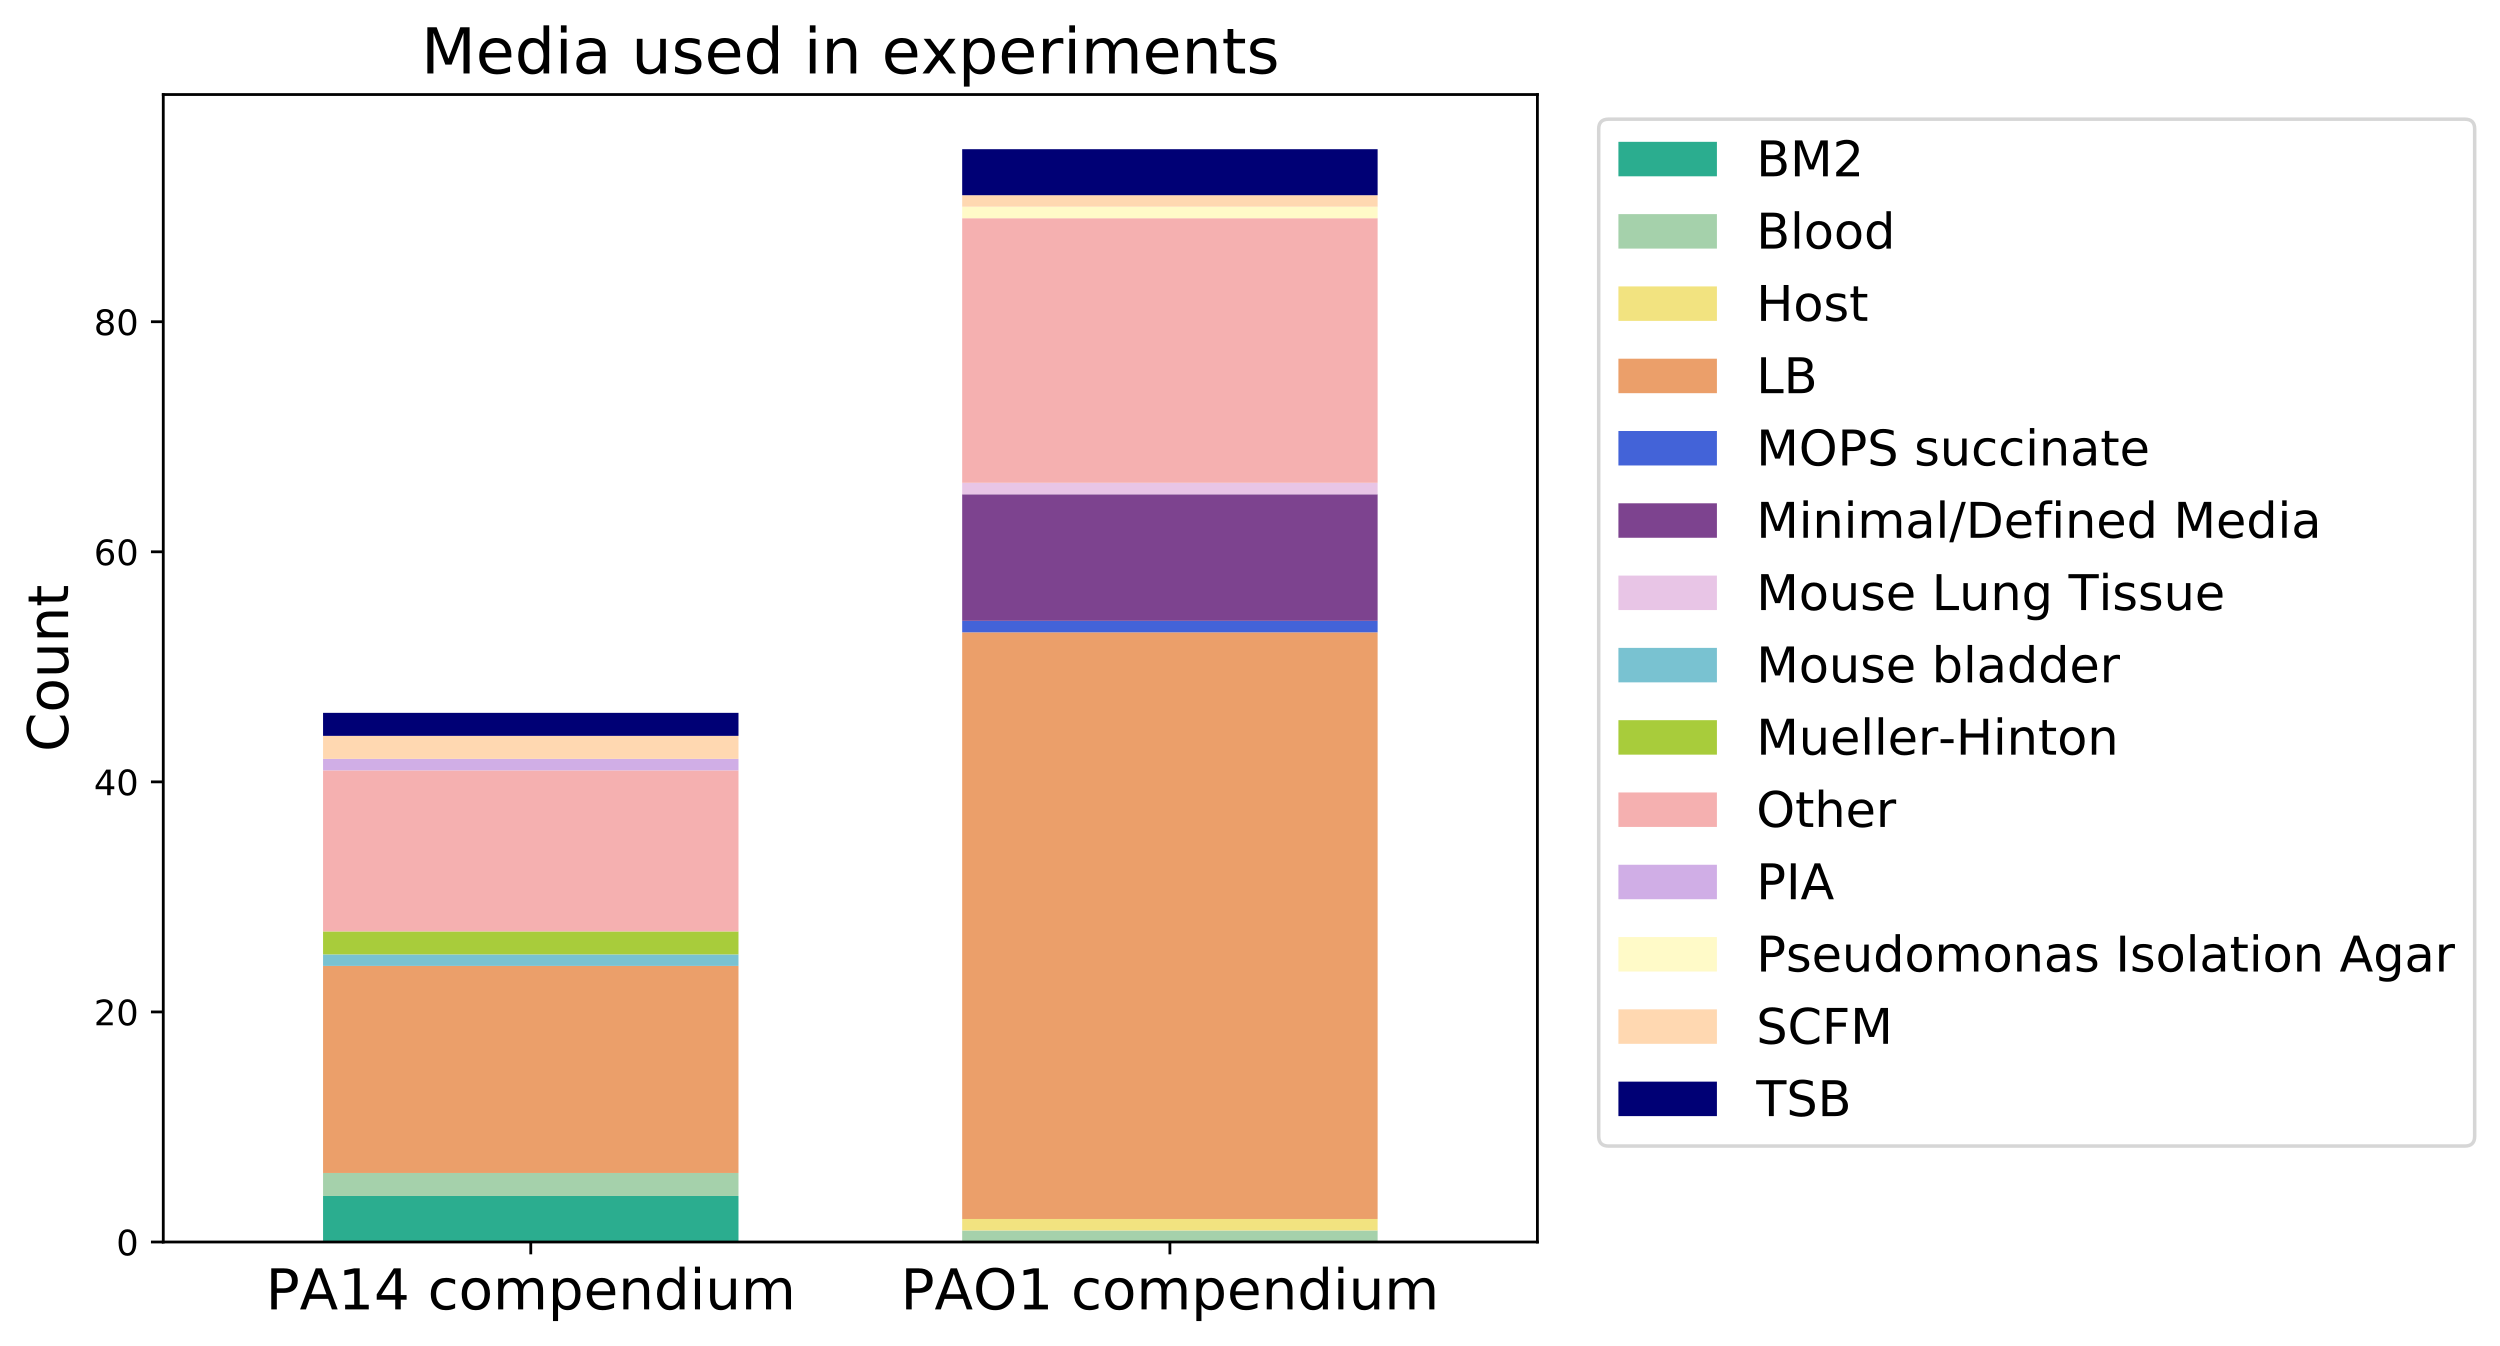 <?xml version="1.0" encoding="utf-8" standalone="no"?>
<!DOCTYPE svg PUBLIC "-//W3C//DTD SVG 1.1//EN"
  "http://www.w3.org/Graphics/SVG/1.1/DTD/svg11.dtd">
<!-- Created with matplotlib (https://matplotlib.org/) -->
<svg height="382.722pt" version="1.1" viewBox="0 0 710.63 382.722" width="710.63pt" xmlns="http://www.w3.org/2000/svg" xmlns:xlink="http://www.w3.org/1999/xlink">
 <defs>
  <style type="text/css">
*{stroke-linecap:butt;stroke-linejoin:round;}
  </style>
 </defs>
 <g id="figure_1">
  <g id="patch_1">
   <path d="M 0 382.722
L 710.63 382.722
L 710.63 0
L 0 0
z
" style="fill:#ffffff;"/>
  </g>
  <g id="axes_1">
   <g id="patch_2">
    <path d="M 46.41 353.037
L 437.01 353.037
L 437.01 26.877
L 46.41 26.877
z
" style="fill:#ffffff;"/>
   </g>
   <g id="patch_3">
    <path clip-path="url(#pa8f146e093)" d="M 91.829 353.037
L 209.917 353.037
L 209.917 339.958
L 91.829 339.958
z
" style="fill:#2bad8f;"/>
   </g>
   <g id="patch_4">
    <path clip-path="url(#pa8f146e093)" d="M 273.503 353.037
L 391.591 353.037
L 391.591 353.037
L 273.503 353.037
z
" style="fill:#2bad8f;"/>
   </g>
   <g id="patch_5">
    <path clip-path="url(#pa8f146e093)" d="M 91.829 339.958
L 209.917 339.958
L 209.917 333.419
L 91.829 333.419
z
" style="fill:#a5d1ab;"/>
   </g>
   <g id="patch_6">
    <path clip-path="url(#pa8f146e093)" d="M 273.503 353.037
L 391.591 353.037
L 391.591 349.767
L 273.503 349.767
z
" style="fill:#a5d1ab;"/>
   </g>
   <g id="patch_7">
    <path clip-path="url(#pa8f146e093)" d="M 91.829 353.037
L 209.917 353.037
L 209.917 353.037
L 91.829 353.037
z
" style="fill:#f2e380;"/>
   </g>
   <g id="patch_8">
    <path clip-path="url(#pa8f146e093)" d="M 273.503 349.767
L 391.591 349.767
L 391.591 346.498
L 273.503 346.498
z
" style="fill:#f2e380;"/>
   </g>
   <g id="patch_9">
    <path clip-path="url(#pa8f146e093)" d="M 91.829 333.419
L 209.917 333.419
L 209.917 274.563
L 91.829 274.563
z
" style="fill:#eb9f6a;"/>
   </g>
   <g id="patch_10">
    <path clip-path="url(#pa8f146e093)" d="M 273.503 346.498
L 391.591 346.498
L 391.591 179.739
L 273.503 179.739
z
" style="fill:#eb9f6a;"/>
   </g>
   <g id="patch_11">
    <path clip-path="url(#pa8f146e093)" d="M 91.829 353.037
L 209.917 353.037
L 209.917 353.037
L 91.829 353.037
z
" style="fill:#4363d8;"/>
   </g>
   <g id="patch_12">
    <path clip-path="url(#pa8f146e093)" d="M 273.503 179.739
L 391.591 179.739
L 391.591 176.469
L 273.503 176.469
z
" style="fill:#4363d8;"/>
   </g>
   <g id="patch_13">
    <path clip-path="url(#pa8f146e093)" d="M 91.829 353.037
L 209.917 353.037
L 209.917 353.037
L 91.829 353.037
z
" style="fill:#7d438f;"/>
   </g>
   <g id="patch_14">
    <path clip-path="url(#pa8f146e093)" d="M 273.503 176.469
L 391.591 176.469
L 391.591 140.502
L 273.503 140.502
z
" style="fill:#7d438f;"/>
   </g>
   <g id="patch_15">
    <path clip-path="url(#pa8f146e093)" d="M 91.829 353.037
L 209.917 353.037
L 209.917 353.037
L 91.829 353.037
z
" style="fill:#e8c5e6;"/>
   </g>
   <g id="patch_16">
    <path clip-path="url(#pa8f146e093)" d="M 273.503 140.502
L 391.591 140.502
L 391.591 137.232
L 273.503 137.232
z
" style="fill:#e8c5e6;"/>
   </g>
   <g id="patch_17">
    <path clip-path="url(#pa8f146e093)" d="M 91.829 274.563
L 209.917 274.563
L 209.917 271.293
L 91.829 271.293
z
" style="fill:#79c2d1;"/>
   </g>
   <g id="patch_18">
    <path clip-path="url(#pa8f146e093)" d="M 273.503 353.037
L 391.591 353.037
L 391.591 353.037
L 273.503 353.037
z
" style="fill:#79c2d1;"/>
   </g>
   <g id="patch_19">
    <path clip-path="url(#pa8f146e093)" d="M 91.829 271.293
L 209.917 271.293
L 209.917 264.753
L 91.829 264.753
z
" style="fill:#a8cc3b;"/>
   </g>
   <g id="patch_20">
    <path clip-path="url(#pa8f146e093)" d="M 273.503 353.037
L 391.591 353.037
L 391.591 353.037
L 273.503 353.037
z
" style="fill:#a8cc3b;"/>
   </g>
   <g id="patch_21">
    <path clip-path="url(#pa8f146e093)" d="M 91.829 264.753
L 209.917 264.753
L 209.917 218.976
L 91.829 218.976
z
" style="fill:#f5b0b0;"/>
   </g>
   <g id="patch_22">
    <path clip-path="url(#pa8f146e093)" d="M 273.503 137.232
L 391.591 137.232
L 391.591 62.027
L 273.503 62.027
z
" style="fill:#f5b0b0;"/>
   </g>
   <g id="patch_23">
    <path clip-path="url(#pa8f146e093)" d="M 91.829 218.976
L 209.917 218.976
L 209.917 215.707
L 91.829 215.707
z
" style="fill:#d0aee6;"/>
   </g>
   <g id="patch_24">
    <path clip-path="url(#pa8f146e093)" d="M 273.503 353.037
L 391.591 353.037
L 391.591 353.037
L 273.503 353.037
z
" style="fill:#d0aee6;"/>
   </g>
   <g id="patch_25">
    <path clip-path="url(#pa8f146e093)" d="M 91.829 353.037
L 209.917 353.037
L 209.917 353.037
L 91.829 353.037
z
" style="fill:#fffac8;"/>
   </g>
   <g id="patch_26">
    <path clip-path="url(#pa8f146e093)" d="M 273.503 62.027
L 391.591 62.027
L 391.591 58.757
L 273.503 58.757
z
" style="fill:#fffac8;"/>
   </g>
   <g id="patch_27">
    <path clip-path="url(#pa8f146e093)" d="M 91.829 215.707
L 209.917 215.707
L 209.917 209.167
L 91.829 209.167
z
" style="fill:#ffd8b1;"/>
   </g>
   <g id="patch_28">
    <path clip-path="url(#pa8f146e093)" d="M 273.503 58.757
L 391.591 58.757
L 391.591 55.488
L 273.503 55.488
z
" style="fill:#ffd8b1;"/>
   </g>
   <g id="patch_29">
    <path clip-path="url(#pa8f146e093)" d="M 91.829 209.167
L 209.917 209.167
L 209.917 202.628
L 91.829 202.628
z
" style="fill:#000075;"/>
   </g>
   <g id="patch_30">
    <path clip-path="url(#pa8f146e093)" d="M 273.503 55.488
L 391.591 55.488
L 391.591 42.409
L 273.503 42.409
z
" style="fill:#000075;"/>
   </g>
   <g id="matplotlib.axis_1">
    <g id="xtick_1">
     <g id="line2d_1">
      <defs>
       <path d="M 0 0
L 0 3.5
" id="m08ac11235a" style="stroke:#000000;stroke-width:0.8;"/>
      </defs>
      <g>
       <use style="stroke:#000000;stroke-width:0.8;" x="150.873" xlink:href="#m08ac11235a" y="353.037"/>
      </g>
     </g>
     <g id="text_1">
      <!-- PA14 compendium -->
      <defs>
       <path d="M 19.672 64.797
L 19.672 37.406
L 32.078 37.406
Q 38.969 37.406 42.719 40.969
Q 46.484 44.531 46.484 51.125
Q 46.484 57.672 42.719 61.234
Q 38.969 64.797 32.078 64.797
z
M 9.812 72.906
L 32.078 72.906
Q 44.344 72.906 50.609 67.359
Q 56.891 61.812 56.891 51.125
Q 56.891 40.328 50.609 34.812
Q 44.344 29.297 32.078 29.297
L 19.672 29.297
L 19.672 0
L 9.812 0
z
" id="DejaVuSans-80"/>
       <path d="M 34.188 63.188
L 20.797 26.906
L 47.609 26.906
z
M 28.609 72.906
L 39.797 72.906
L 67.578 0
L 57.328 0
L 50.688 18.703
L 17.828 18.703
L 11.188 0
L 0.781 0
z
" id="DejaVuSans-65"/>
       <path d="M 12.406 8.297
L 28.516 8.297
L 28.516 63.922
L 10.984 60.406
L 10.984 69.391
L 28.422 72.906
L 38.281 72.906
L 38.281 8.297
L 54.391 8.297
L 54.391 0
L 12.406 0
z
" id="DejaVuSans-49"/>
       <path d="M 37.797 64.312
L 12.891 25.391
L 37.797 25.391
z
M 35.203 72.906
L 47.609 72.906
L 47.609 25.391
L 58.016 25.391
L 58.016 17.188
L 47.609 17.188
L 47.609 0
L 37.797 0
L 37.797 17.188
L 4.891 17.188
L 4.891 26.703
z
" id="DejaVuSans-52"/>
       <path id="DejaVuSans-32"/>
       <path d="M 48.781 52.594
L 48.781 44.188
Q 44.969 46.297 41.141 47.344
Q 37.312 48.391 33.406 48.391
Q 24.656 48.391 19.812 42.844
Q 14.984 37.312 14.984 27.297
Q 14.984 17.281 19.812 11.734
Q 24.656 6.203 33.406 6.203
Q 37.312 6.203 41.141 7.25
Q 44.969 8.297 48.781 10.406
L 48.781 2.094
Q 45.016 0.344 40.984 -0.531
Q 36.969 -1.422 32.422 -1.422
Q 20.062 -1.422 12.781 6.344
Q 5.516 14.109 5.516 27.297
Q 5.516 40.672 12.859 48.328
Q 20.219 56 33.016 56
Q 37.156 56 41.109 55.141
Q 45.062 54.297 48.781 52.594
z
" id="DejaVuSans-99"/>
       <path d="M 30.609 48.391
Q 23.391 48.391 19.188 42.75
Q 14.984 37.109 14.984 27.297
Q 14.984 17.484 19.156 11.844
Q 23.344 6.203 30.609 6.203
Q 37.797 6.203 41.984 11.859
Q 46.188 17.531 46.188 27.297
Q 46.188 37.016 41.984 42.703
Q 37.797 48.391 30.609 48.391
z
M 30.609 56
Q 42.328 56 49.016 48.375
Q 55.719 40.766 55.719 27.297
Q 55.719 13.875 49.016 6.219
Q 42.328 -1.422 30.609 -1.422
Q 18.844 -1.422 12.172 6.219
Q 5.516 13.875 5.516 27.297
Q 5.516 40.766 12.172 48.375
Q 18.844 56 30.609 56
z
" id="DejaVuSans-111"/>
       <path d="M 52 44.188
Q 55.375 50.25 60.062 53.125
Q 64.75 56 71.094 56
Q 79.641 56 84.281 50.016
Q 88.922 44.047 88.922 33.016
L 88.922 0
L 79.891 0
L 79.891 32.719
Q 79.891 40.578 77.094 44.375
Q 74.312 48.188 68.609 48.188
Q 61.625 48.188 57.562 43.547
Q 53.516 38.922 53.516 30.906
L 53.516 0
L 44.484 0
L 44.484 32.719
Q 44.484 40.625 41.703 44.406
Q 38.922 48.188 33.109 48.188
Q 26.219 48.188 22.156 43.531
Q 18.109 38.875 18.109 30.906
L 18.109 0
L 9.078 0
L 9.078 54.688
L 18.109 54.688
L 18.109 46.188
Q 21.188 51.219 25.484 53.609
Q 29.781 56 35.688 56
Q 41.656 56 45.828 52.969
Q 50 49.953 52 44.188
z
" id="DejaVuSans-109"/>
       <path d="M 18.109 8.203
L 18.109 -20.797
L 9.078 -20.797
L 9.078 54.688
L 18.109 54.688
L 18.109 46.391
Q 20.953 51.266 25.266 53.625
Q 29.594 56 35.594 56
Q 45.562 56 51.781 48.094
Q 58.016 40.188 58.016 27.297
Q 58.016 14.406 51.781 6.484
Q 45.562 -1.422 35.594 -1.422
Q 29.594 -1.422 25.266 0.953
Q 20.953 3.328 18.109 8.203
z
M 48.688 27.297
Q 48.688 37.203 44.609 42.844
Q 40.531 48.484 33.406 48.484
Q 26.266 48.484 22.188 42.844
Q 18.109 37.203 18.109 27.297
Q 18.109 17.391 22.188 11.75
Q 26.266 6.109 33.406 6.109
Q 40.531 6.109 44.609 11.75
Q 48.688 17.391 48.688 27.297
z
" id="DejaVuSans-112"/>
       <path d="M 56.203 29.594
L 56.203 25.203
L 14.891 25.203
Q 15.484 15.922 20.484 11.062
Q 25.484 6.203 34.422 6.203
Q 39.594 6.203 44.453 7.469
Q 49.312 8.734 54.109 11.281
L 54.109 2.781
Q 49.266 0.734 44.188 -0.344
Q 39.109 -1.422 33.891 -1.422
Q 20.797 -1.422 13.156 6.188
Q 5.516 13.812 5.516 26.812
Q 5.516 40.234 12.766 48.109
Q 20.016 56 32.328 56
Q 43.359 56 49.781 48.891
Q 56.203 41.797 56.203 29.594
z
M 47.219 32.234
Q 47.125 39.594 43.094 43.984
Q 39.062 48.391 32.422 48.391
Q 24.906 48.391 20.391 44.141
Q 15.875 39.891 15.188 32.172
z
" id="DejaVuSans-101"/>
       <path d="M 54.891 33.016
L 54.891 0
L 45.906 0
L 45.906 32.719
Q 45.906 40.484 42.875 44.328
Q 39.844 48.188 33.797 48.188
Q 26.516 48.188 22.312 43.547
Q 18.109 38.922 18.109 30.906
L 18.109 0
L 9.078 0
L 9.078 54.688
L 18.109 54.688
L 18.109 46.188
Q 21.344 51.125 25.703 53.562
Q 30.078 56 35.797 56
Q 45.219 56 50.047 50.172
Q 54.891 44.344 54.891 33.016
z
" id="DejaVuSans-110"/>
       <path d="M 45.406 46.391
L 45.406 75.984
L 54.391 75.984
L 54.391 0
L 45.406 0
L 45.406 8.203
Q 42.578 3.328 38.25 0.953
Q 33.938 -1.422 27.875 -1.422
Q 17.969 -1.422 11.734 6.484
Q 5.516 14.406 5.516 27.297
Q 5.516 40.188 11.734 48.094
Q 17.969 56 27.875 56
Q 33.938 56 38.25 53.625
Q 42.578 51.266 45.406 46.391
z
M 14.797 27.297
Q 14.797 17.391 18.875 11.75
Q 22.953 6.109 30.078 6.109
Q 37.203 6.109 41.297 11.75
Q 45.406 17.391 45.406 27.297
Q 45.406 37.203 41.297 42.844
Q 37.203 48.484 30.078 48.484
Q 22.953 48.484 18.875 42.844
Q 14.797 37.203 14.797 27.297
z
" id="DejaVuSans-100"/>
       <path d="M 9.422 54.688
L 18.406 54.688
L 18.406 0
L 9.422 0
z
M 9.422 75.984
L 18.406 75.984
L 18.406 64.594
L 9.422 64.594
z
" id="DejaVuSans-105"/>
       <path d="M 8.5 21.578
L 8.5 54.688
L 17.484 54.688
L 17.484 21.922
Q 17.484 14.156 20.5 10.266
Q 23.531 6.391 29.594 6.391
Q 36.859 6.391 41.078 11.031
Q 45.312 15.672 45.312 23.688
L 45.312 54.688
L 54.297 54.688
L 54.297 0
L 45.312 0
L 45.312 8.406
Q 42.047 3.422 37.719 1
Q 33.406 -1.422 27.688 -1.422
Q 18.266 -1.422 13.375 4.438
Q 8.5 10.297 8.5 21.578
z
M 31.109 56
z
" id="DejaVuSans-117"/>
      </defs>
      <g transform="translate(75.54 372.195)scale(0.16 -0.16)">
       <use xlink:href="#DejaVuSans-80"/>
       <use x="60.209" xlink:href="#DejaVuSans-65"/>
       <use x="128.617" xlink:href="#DejaVuSans-49"/>
       <use x="192.24" xlink:href="#DejaVuSans-52"/>
       <use x="255.863" xlink:href="#DejaVuSans-32"/>
       <use x="287.65" xlink:href="#DejaVuSans-99"/>
       <use x="342.631" xlink:href="#DejaVuSans-111"/>
       <use x="403.812" xlink:href="#DejaVuSans-109"/>
       <use x="501.225" xlink:href="#DejaVuSans-112"/>
       <use x="564.701" xlink:href="#DejaVuSans-101"/>
       <use x="626.225" xlink:href="#DejaVuSans-110"/>
       <use x="689.604" xlink:href="#DejaVuSans-100"/>
       <use x="753.08" xlink:href="#DejaVuSans-105"/>
       <use x="780.863" xlink:href="#DejaVuSans-117"/>
       <use x="844.242" xlink:href="#DejaVuSans-109"/>
      </g>
     </g>
    </g>
    <g id="xtick_2">
     <g id="line2d_2">
      <g>
       <use style="stroke:#000000;stroke-width:0.8;" x="332.547" xlink:href="#m08ac11235a" y="353.037"/>
      </g>
     </g>
     <g id="text_2">
      <!-- PAO1 compendium -->
      <defs>
       <path d="M 39.406 66.219
Q 28.656 66.219 22.328 58.203
Q 16.016 50.203 16.016 36.375
Q 16.016 22.609 22.328 14.594
Q 28.656 6.594 39.406 6.594
Q 50.141 6.594 56.422 14.594
Q 62.703 22.609 62.703 36.375
Q 62.703 50.203 56.422 58.203
Q 50.141 66.219 39.406 66.219
z
M 39.406 74.219
Q 54.734 74.219 63.906 63.938
Q 73.094 53.656 73.094 36.375
Q 73.094 19.141 63.906 8.859
Q 54.734 -1.422 39.406 -1.422
Q 24.031 -1.422 14.812 8.828
Q 5.609 19.094 5.609 36.375
Q 5.609 53.656 14.812 63.938
Q 24.031 74.219 39.406 74.219
z
" id="DejaVuSans-79"/>
      </defs>
      <g transform="translate(256.008 372.195)scale(0.16 -0.16)">
       <use xlink:href="#DejaVuSans-80"/>
       <use x="60.209" xlink:href="#DejaVuSans-65"/>
       <use x="128.602" xlink:href="#DejaVuSans-79"/>
       <use x="207.312" xlink:href="#DejaVuSans-49"/>
       <use x="270.936" xlink:href="#DejaVuSans-32"/>
       <use x="302.723" xlink:href="#DejaVuSans-99"/>
       <use x="357.703" xlink:href="#DejaVuSans-111"/>
       <use x="418.885" xlink:href="#DejaVuSans-109"/>
       <use x="516.297" xlink:href="#DejaVuSans-112"/>
       <use x="579.773" xlink:href="#DejaVuSans-101"/>
       <use x="641.297" xlink:href="#DejaVuSans-110"/>
       <use x="704.676" xlink:href="#DejaVuSans-100"/>
       <use x="768.152" xlink:href="#DejaVuSans-105"/>
       <use x="795.936" xlink:href="#DejaVuSans-117"/>
       <use x="859.314" xlink:href="#DejaVuSans-109"/>
      </g>
     </g>
    </g>
   </g>
   <g id="matplotlib.axis_2">
    <g id="ytick_1">
     <g id="line2d_3">
      <defs>
       <path d="M 0 0
L -3.5 0
" id="m6896eecb80" style="stroke:#000000;stroke-width:0.8;"/>
      </defs>
      <g>
       <use style="stroke:#000000;stroke-width:0.8;" x="46.41" xlink:href="#m6896eecb80" y="353.037"/>
      </g>
     </g>
     <g id="text_3">
      <!-- 0 -->
      <defs>
       <path d="M 31.781 66.406
Q 24.172 66.406 20.328 58.906
Q 16.5 51.422 16.5 36.375
Q 16.5 21.391 20.328 13.891
Q 24.172 6.391 31.781 6.391
Q 39.453 6.391 43.281 13.891
Q 47.125 21.391 47.125 36.375
Q 47.125 51.422 43.281 58.906
Q 39.453 66.406 31.781 66.406
z
M 31.781 74.219
Q 44.047 74.219 50.516 64.516
Q 56.984 54.828 56.984 36.375
Q 56.984 17.969 50.516 8.266
Q 44.047 -1.422 31.781 -1.422
Q 19.531 -1.422 13.062 8.266
Q 6.594 17.969 6.594 36.375
Q 6.594 54.828 13.062 64.516
Q 19.531 74.219 31.781 74.219
z
" id="DejaVuSans-48"/>
      </defs>
      <g transform="translate(33.047 356.836)scale(0.1 -0.1)">
       <use xlink:href="#DejaVuSans-48"/>
      </g>
     </g>
    </g>
    <g id="ytick_2">
     <g id="line2d_4">
      <g>
       <use style="stroke:#000000;stroke-width:0.8;" x="46.41" xlink:href="#m6896eecb80" y="287.642"/>
      </g>
     </g>
     <g id="text_4">
      <!-- 20 -->
      <defs>
       <path d="M 19.188 8.297
L 53.609 8.297
L 53.609 0
L 7.328 0
L 7.328 8.297
Q 12.938 14.109 22.625 23.891
Q 32.328 33.688 34.812 36.531
Q 39.547 41.844 41.422 45.531
Q 43.312 49.219 43.312 52.781
Q 43.312 58.594 39.234 62.25
Q 35.156 65.922 28.609 65.922
Q 23.969 65.922 18.812 64.312
Q 13.672 62.703 7.812 59.422
L 7.812 69.391
Q 13.766 71.781 18.938 73
Q 24.125 74.219 28.422 74.219
Q 39.75 74.219 46.484 68.547
Q 53.219 62.891 53.219 53.422
Q 53.219 48.922 51.531 44.891
Q 49.859 40.875 45.406 35.406
Q 44.188 33.984 37.641 27.219
Q 31.109 20.453 19.188 8.297
z
" id="DejaVuSans-50"/>
      </defs>
      <g transform="translate(26.685 291.441)scale(0.1 -0.1)">
       <use xlink:href="#DejaVuSans-50"/>
       <use x="63.623" xlink:href="#DejaVuSans-48"/>
      </g>
     </g>
    </g>
    <g id="ytick_3">
     <g id="line2d_5">
      <g>
       <use style="stroke:#000000;stroke-width:0.8;" x="46.41" xlink:href="#m6896eecb80" y="222.246"/>
      </g>
     </g>
     <g id="text_5">
      <!-- 40 -->
      <g transform="translate(26.685 226.045)scale(0.1 -0.1)">
       <use xlink:href="#DejaVuSans-52"/>
       <use x="63.623" xlink:href="#DejaVuSans-48"/>
      </g>
     </g>
    </g>
    <g id="ytick_4">
     <g id="line2d_6">
      <g>
       <use style="stroke:#000000;stroke-width:0.8;" x="46.41" xlink:href="#m6896eecb80" y="156.851"/>
      </g>
     </g>
     <g id="text_6">
      <!-- 60 -->
      <defs>
       <path d="M 33.016 40.375
Q 26.375 40.375 22.484 35.828
Q 18.609 31.297 18.609 23.391
Q 18.609 15.531 22.484 10.953
Q 26.375 6.391 33.016 6.391
Q 39.656 6.391 43.531 10.953
Q 47.406 15.531 47.406 23.391
Q 47.406 31.297 43.531 35.828
Q 39.656 40.375 33.016 40.375
z
M 52.594 71.297
L 52.594 62.312
Q 48.875 64.062 45.094 64.984
Q 41.312 65.922 37.594 65.922
Q 27.828 65.922 22.672 59.328
Q 17.531 52.734 16.797 39.406
Q 19.672 43.656 24.016 45.922
Q 28.375 48.188 33.594 48.188
Q 44.578 48.188 50.953 41.516
Q 57.328 34.859 57.328 23.391
Q 57.328 12.156 50.688 5.359
Q 44.047 -1.422 33.016 -1.422
Q 20.359 -1.422 13.672 8.266
Q 6.984 17.969 6.984 36.375
Q 6.984 53.656 15.188 63.938
Q 23.391 74.219 37.203 74.219
Q 40.922 74.219 44.703 73.484
Q 48.484 72.75 52.594 71.297
z
" id="DejaVuSans-54"/>
      </defs>
      <g transform="translate(26.685 160.65)scale(0.1 -0.1)">
       <use xlink:href="#DejaVuSans-54"/>
       <use x="63.623" xlink:href="#DejaVuSans-48"/>
      </g>
     </g>
    </g>
    <g id="ytick_5">
     <g id="line2d_7">
      <g>
       <use style="stroke:#000000;stroke-width:0.8;" x="46.41" xlink:href="#m6896eecb80" y="91.455"/>
      </g>
     </g>
     <g id="text_7">
      <!-- 80 -->
      <defs>
       <path d="M 31.781 34.625
Q 24.75 34.625 20.719 30.859
Q 16.703 27.094 16.703 20.516
Q 16.703 13.922 20.719 10.156
Q 24.75 6.391 31.781 6.391
Q 38.812 6.391 42.859 10.172
Q 46.922 13.969 46.922 20.516
Q 46.922 27.094 42.891 30.859
Q 38.875 34.625 31.781 34.625
z
M 21.922 38.812
Q 15.578 40.375 12.031 44.719
Q 8.5 49.078 8.5 55.328
Q 8.5 64.062 14.719 69.141
Q 20.953 74.219 31.781 74.219
Q 42.672 74.219 48.875 69.141
Q 55.078 64.062 55.078 55.328
Q 55.078 49.078 51.531 44.719
Q 48 40.375 41.703 38.812
Q 48.828 37.156 52.797 32.312
Q 56.781 27.484 56.781 20.516
Q 56.781 9.906 50.312 4.234
Q 43.844 -1.422 31.781 -1.422
Q 19.734 -1.422 13.25 4.234
Q 6.781 9.906 6.781 20.516
Q 6.781 27.484 10.781 32.312
Q 14.797 37.156 21.922 38.812
z
M 18.312 54.391
Q 18.312 48.734 21.844 45.562
Q 25.391 42.391 31.781 42.391
Q 38.141 42.391 41.719 45.562
Q 45.312 48.734 45.312 54.391
Q 45.312 60.062 41.719 63.234
Q 38.141 66.406 31.781 66.406
Q 25.391 66.406 21.844 63.234
Q 18.312 60.062 18.312 54.391
z
" id="DejaVuSans-56"/>
      </defs>
      <g transform="translate(26.685 95.254)scale(0.1 -0.1)">
       <use xlink:href="#DejaVuSans-56"/>
       <use x="63.623" xlink:href="#DejaVuSans-48"/>
      </g>
     </g>
    </g>
    <g id="text_8">
     <!-- Count -->
     <defs>
      <path d="M 64.406 67.281
L 64.406 56.891
Q 59.422 61.531 53.781 63.812
Q 48.141 66.109 41.797 66.109
Q 29.297 66.109 22.656 58.469
Q 16.016 50.828 16.016 36.375
Q 16.016 21.969 22.656 14.328
Q 29.297 6.688 41.797 6.688
Q 48.141 6.688 53.781 8.984
Q 59.422 11.281 64.406 15.922
L 64.406 5.609
Q 59.234 2.094 53.438 0.328
Q 47.656 -1.422 41.219 -1.422
Q 24.656 -1.422 15.125 8.703
Q 5.609 18.844 5.609 36.375
Q 5.609 53.953 15.125 64.078
Q 24.656 74.219 41.219 74.219
Q 47.75 74.219 53.531 72.484
Q 59.328 70.75 64.406 67.281
z
" id="DejaVuSans-67"/>
      <path d="M 18.312 70.219
L 18.312 54.688
L 36.812 54.688
L 36.812 47.703
L 18.312 47.703
L 18.312 18.016
Q 18.312 11.328 20.141 9.422
Q 21.969 7.516 27.594 7.516
L 36.812 7.516
L 36.812 0
L 27.594 0
Q 17.188 0 13.234 3.875
Q 9.281 7.766 9.281 18.016
L 9.281 47.703
L 2.688 47.703
L 2.688 54.688
L 9.281 54.688
L 9.281 70.219
z
" id="DejaVuSans-116"/>
     </defs>
     <g transform="translate(19.358 213.715)rotate(-90)scale(0.16 -0.16)">
      <use xlink:href="#DejaVuSans-67"/>
      <use x="69.824" xlink:href="#DejaVuSans-111"/>
      <use x="131.006" xlink:href="#DejaVuSans-117"/>
      <use x="194.385" xlink:href="#DejaVuSans-110"/>
      <use x="257.764" xlink:href="#DejaVuSans-116"/>
     </g>
    </g>
   </g>
   <g id="patch_31">
    <path d="M 46.41 353.037
L 46.41 26.877
" style="fill:none;stroke:#000000;stroke-linecap:square;stroke-linejoin:miter;stroke-width:0.8;"/>
   </g>
   <g id="patch_32">
    <path d="M 437.01 353.037
L 437.01 26.877
" style="fill:none;stroke:#000000;stroke-linecap:square;stroke-linejoin:miter;stroke-width:0.8;"/>
   </g>
   <g id="patch_33">
    <path d="M 46.41 353.037
L 437.01 353.037
" style="fill:none;stroke:#000000;stroke-linecap:square;stroke-linejoin:miter;stroke-width:0.8;"/>
   </g>
   <g id="patch_34">
    <path d="M 46.41 26.877
L 437.01 26.877
" style="fill:none;stroke:#000000;stroke-linecap:square;stroke-linejoin:miter;stroke-width:0.8;"/>
   </g>
   <g id="text_9">
    <!-- Media used in experiments -->
    <defs>
     <path d="M 9.812 72.906
L 24.516 72.906
L 43.109 23.297
L 61.812 72.906
L 76.516 72.906
L 76.516 0
L 66.891 0
L 66.891 64.016
L 48.094 14.016
L 38.188 14.016
L 19.391 64.016
L 19.391 0
L 9.812 0
z
" id="DejaVuSans-77"/>
     <path d="M 34.281 27.484
Q 23.391 27.484 19.188 25
Q 14.984 22.516 14.984 16.5
Q 14.984 11.719 18.141 8.906
Q 21.297 6.109 26.703 6.109
Q 34.188 6.109 38.703 11.406
Q 43.219 16.703 43.219 25.484
L 43.219 27.484
z
M 52.203 31.203
L 52.203 0
L 43.219 0
L 43.219 8.297
Q 40.141 3.328 35.547 0.953
Q 30.953 -1.422 24.312 -1.422
Q 15.922 -1.422 10.953 3.297
Q 6 8.016 6 15.922
Q 6 25.141 12.172 29.828
Q 18.359 34.516 30.609 34.516
L 43.219 34.516
L 43.219 35.406
Q 43.219 41.609 39.141 45
Q 35.062 48.391 27.688 48.391
Q 23 48.391 18.547 47.266
Q 14.109 46.141 10.016 43.891
L 10.016 52.203
Q 14.938 54.109 19.578 55.047
Q 24.219 56 28.609 56
Q 40.484 56 46.344 49.844
Q 52.203 43.703 52.203 31.203
z
" id="DejaVuSans-97"/>
     <path d="M 44.281 53.078
L 44.281 44.578
Q 40.484 46.531 36.375 47.5
Q 32.281 48.484 27.875 48.484
Q 21.188 48.484 17.844 46.438
Q 14.5 44.391 14.5 40.281
Q 14.5 37.156 16.891 35.375
Q 19.281 33.594 26.516 31.984
L 29.594 31.297
Q 39.156 29.25 43.188 25.516
Q 47.219 21.781 47.219 15.094
Q 47.219 7.469 41.188 3.016
Q 35.156 -1.422 24.609 -1.422
Q 20.219 -1.422 15.453 -0.562
Q 10.688 0.297 5.422 2
L 5.422 11.281
Q 10.406 8.688 15.234 7.391
Q 20.062 6.109 24.812 6.109
Q 31.156 6.109 34.562 8.281
Q 37.984 10.453 37.984 14.406
Q 37.984 18.062 35.516 20.016
Q 33.062 21.969 24.703 23.781
L 21.578 24.516
Q 13.234 26.266 9.516 29.906
Q 5.812 33.547 5.812 39.891
Q 5.812 47.609 11.281 51.797
Q 16.75 56 26.812 56
Q 31.781 56 36.172 55.266
Q 40.578 54.547 44.281 53.078
z
" id="DejaVuSans-115"/>
     <path d="M 54.891 54.688
L 35.109 28.078
L 55.906 0
L 45.312 0
L 29.391 21.484
L 13.484 0
L 2.875 0
L 24.125 28.609
L 4.688 54.688
L 15.281 54.688
L 29.781 35.203
L 44.281 54.688
z
" id="DejaVuSans-120"/>
     <path d="M 41.109 46.297
Q 39.594 47.172 37.812 47.578
Q 36.031 48 33.891 48
Q 26.266 48 22.188 43.047
Q 18.109 38.094 18.109 28.812
L 18.109 0
L 9.078 0
L 9.078 54.688
L 18.109 54.688
L 18.109 46.188
Q 20.953 51.172 25.484 53.578
Q 30.031 56 36.531 56
Q 37.453 56 38.578 55.875
Q 39.703 55.766 41.062 55.516
z
" id="DejaVuSans-114"/>
    </defs>
    <g transform="translate(119.709 20.877)scale(0.18 -0.18)">
     <use xlink:href="#DejaVuSans-77"/>
     <use x="86.279" xlink:href="#DejaVuSans-101"/>
     <use x="147.803" xlink:href="#DejaVuSans-100"/>
     <use x="211.279" xlink:href="#DejaVuSans-105"/>
     <use x="239.062" xlink:href="#DejaVuSans-97"/>
     <use x="300.342" xlink:href="#DejaVuSans-32"/>
     <use x="332.129" xlink:href="#DejaVuSans-117"/>
     <use x="395.508" xlink:href="#DejaVuSans-115"/>
     <use x="447.607" xlink:href="#DejaVuSans-101"/>
     <use x="509.131" xlink:href="#DejaVuSans-100"/>
     <use x="572.607" xlink:href="#DejaVuSans-32"/>
     <use x="604.395" xlink:href="#DejaVuSans-105"/>
     <use x="632.178" xlink:href="#DejaVuSans-110"/>
     <use x="695.557" xlink:href="#DejaVuSans-32"/>
     <use x="727.344" xlink:href="#DejaVuSans-101"/>
     <use x="788.852" xlink:href="#DejaVuSans-120"/>
     <use x="848.031" xlink:href="#DejaVuSans-112"/>
     <use x="911.508" xlink:href="#DejaVuSans-101"/>
     <use x="973.031" xlink:href="#DejaVuSans-114"/>
     <use x="1014.145" xlink:href="#DejaVuSans-105"/>
     <use x="1041.928" xlink:href="#DejaVuSans-109"/>
     <use x="1139.34" xlink:href="#DejaVuSans-101"/>
     <use x="1200.863" xlink:href="#DejaVuSans-110"/>
     <use x="1264.242" xlink:href="#DejaVuSans-116"/>
     <use x="1303.451" xlink:href="#DejaVuSans-115"/>
    </g>
   </g>
   <g id="legend_1">
    <g id="patch_35">
     <path d="M 457.236 325.768
L 700.63 325.768
Q 703.43 325.768 703.43 322.968
L 703.43 36.677
Q 703.43 33.877 700.63 33.877
L 457.236 33.877
Q 454.436 33.877 454.436 36.677
L 454.436 322.968
Q 454.436 325.768 457.236 325.768
z
" style="fill:#ffffff;opacity:0.8;stroke:#cccccc;stroke-linejoin:miter;"/>
    </g>
    <g id="patch_36">
     <path d="M 460.036 50.115
L 488.036 50.115
L 488.036 40.315
L 460.036 40.315
z
" style="fill:#2bad8f;"/>
    </g>
    <g id="text_10">
     <!-- BM2 -->
     <defs>
      <path d="M 19.672 34.812
L 19.672 8.109
L 35.5 8.109
Q 43.453 8.109 47.281 11.406
Q 51.125 14.703 51.125 21.484
Q 51.125 28.328 47.281 31.562
Q 43.453 34.812 35.5 34.812
z
M 19.672 64.797
L 19.672 42.828
L 34.281 42.828
Q 41.5 42.828 45.031 45.531
Q 48.578 48.25 48.578 53.812
Q 48.578 59.328 45.031 62.062
Q 41.5 64.797 34.281 64.797
z
M 9.812 72.906
L 35.016 72.906
Q 46.297 72.906 52.391 68.219
Q 58.5 63.531 58.5 54.891
Q 58.5 48.188 55.375 44.234
Q 52.25 40.281 46.188 39.312
Q 53.469 37.75 57.5 32.781
Q 61.531 27.828 61.531 20.406
Q 61.531 10.641 54.891 5.312
Q 48.25 0 35.984 0
L 9.812 0
z
" id="DejaVuSans-66"/>
     </defs>
     <g transform="translate(499.236 50.115)scale(0.14 -0.14)">
      <use xlink:href="#DejaVuSans-66"/>
      <use x="68.604" xlink:href="#DejaVuSans-77"/>
      <use x="154.883" xlink:href="#DejaVuSans-50"/>
     </g>
    </g>
    <g id="patch_37">
     <path d="M 460.036 70.664
L 488.036 70.664
L 488.036 60.864
L 460.036 60.864
z
" style="fill:#a5d1ab;"/>
    </g>
    <g id="text_11">
     <!-- Blood  -->
     <defs>
      <path d="M 9.422 75.984
L 18.406 75.984
L 18.406 0
L 9.422 0
z
" id="DejaVuSans-108"/>
     </defs>
     <g transform="translate(499.236 70.664)scale(0.14 -0.14)">
      <use xlink:href="#DejaVuSans-66"/>
      <use x="68.604" xlink:href="#DejaVuSans-108"/>
      <use x="96.387" xlink:href="#DejaVuSans-111"/>
      <use x="157.568" xlink:href="#DejaVuSans-111"/>
      <use x="218.75" xlink:href="#DejaVuSans-100"/>
      <use x="282.227" xlink:href="#DejaVuSans-32"/>
     </g>
    </g>
    <g id="patch_38">
     <path d="M 460.036 91.214
L 488.036 91.214
L 488.036 81.414
L 460.036 81.414
z
" style="fill:#f2e380;"/>
    </g>
    <g id="text_12">
     <!-- Host  -->
     <defs>
      <path d="M 9.812 72.906
L 19.672 72.906
L 19.672 43.016
L 55.516 43.016
L 55.516 72.906
L 65.375 72.906
L 65.375 0
L 55.516 0
L 55.516 34.719
L 19.672 34.719
L 19.672 0
L 9.812 0
z
" id="DejaVuSans-72"/>
     </defs>
     <g transform="translate(499.236 91.214)scale(0.14 -0.14)">
      <use xlink:href="#DejaVuSans-72"/>
      <use x="75.195" xlink:href="#DejaVuSans-111"/>
      <use x="136.377" xlink:href="#DejaVuSans-115"/>
      <use x="188.477" xlink:href="#DejaVuSans-116"/>
      <use x="227.686" xlink:href="#DejaVuSans-32"/>
     </g>
    </g>
    <g id="patch_39">
     <path d="M 460.036 111.763
L 488.036 111.763
L 488.036 101.963
L 460.036 101.963
z
" style="fill:#eb9f6a;"/>
    </g>
    <g id="text_13">
     <!-- LB -->
     <defs>
      <path d="M 9.812 72.906
L 19.672 72.906
L 19.672 8.297
L 55.172 8.297
L 55.172 0
L 9.812 0
z
" id="DejaVuSans-76"/>
     </defs>
     <g transform="translate(499.236 111.763)scale(0.14 -0.14)">
      <use xlink:href="#DejaVuSans-76"/>
      <use x="55.713" xlink:href="#DejaVuSans-66"/>
     </g>
    </g>
    <g id="patch_40">
     <path d="M 460.036 132.312
L 488.036 132.312
L 488.036 122.513
L 460.036 122.513
z
" style="fill:#4363d8;"/>
    </g>
    <g id="text_14">
     <!-- MOPS succinate -->
     <defs>
      <path d="M 53.516 70.516
L 53.516 60.891
Q 47.906 63.578 42.922 64.891
Q 37.938 66.219 33.297 66.219
Q 25.25 66.219 20.875 63.094
Q 16.5 59.969 16.5 54.203
Q 16.5 49.359 19.406 46.891
Q 22.312 44.438 30.422 42.922
L 36.375 41.703
Q 47.406 39.594 52.656 34.297
Q 57.906 29 57.906 20.125
Q 57.906 9.516 50.797 4.047
Q 43.703 -1.422 29.984 -1.422
Q 24.812 -1.422 18.969 -0.25
Q 13.141 0.922 6.891 3.219
L 6.891 13.375
Q 12.891 10.016 18.656 8.297
Q 24.422 6.594 29.984 6.594
Q 38.422 6.594 43.016 9.906
Q 47.609 13.234 47.609 19.391
Q 47.609 24.75 44.312 27.781
Q 41.016 30.812 33.5 32.328
L 27.484 33.5
Q 16.453 35.688 11.516 40.375
Q 6.594 45.062 6.594 53.422
Q 6.594 63.094 13.406 68.656
Q 20.219 74.219 32.172 74.219
Q 37.312 74.219 42.625 73.281
Q 47.953 72.359 53.516 70.516
z
" id="DejaVuSans-83"/>
     </defs>
     <g transform="translate(499.236 132.312)scale(0.14 -0.14)">
      <use xlink:href="#DejaVuSans-77"/>
      <use x="86.279" xlink:href="#DejaVuSans-79"/>
      <use x="164.99" xlink:href="#DejaVuSans-80"/>
      <use x="225.293" xlink:href="#DejaVuSans-83"/>
      <use x="288.77" xlink:href="#DejaVuSans-32"/>
      <use x="320.557" xlink:href="#DejaVuSans-115"/>
      <use x="372.656" xlink:href="#DejaVuSans-117"/>
      <use x="436.035" xlink:href="#DejaVuSans-99"/>
      <use x="491.016" xlink:href="#DejaVuSans-99"/>
      <use x="545.996" xlink:href="#DejaVuSans-105"/>
      <use x="573.779" xlink:href="#DejaVuSans-110"/>
      <use x="637.158" xlink:href="#DejaVuSans-97"/>
      <use x="698.438" xlink:href="#DejaVuSans-116"/>
      <use x="737.646" xlink:href="#DejaVuSans-101"/>
     </g>
    </g>
    <g id="patch_41">
     <path d="M 460.036 152.862
L 488.036 152.862
L 488.036 143.062
L 460.036 143.062
z
" style="fill:#7d438f;"/>
    </g>
    <g id="text_15">
     <!-- Minimal/Defined Media -->
     <defs>
      <path d="M 25.391 72.906
L 33.688 72.906
L 8.297 -9.281
L 0 -9.281
z
" id="DejaVuSans-47"/>
      <path d="M 19.672 64.797
L 19.672 8.109
L 31.594 8.109
Q 46.688 8.109 53.688 14.938
Q 60.688 21.781 60.688 36.531
Q 60.688 51.172 53.688 57.984
Q 46.688 64.797 31.594 64.797
z
M 9.812 72.906
L 30.078 72.906
Q 51.266 72.906 61.172 64.094
Q 71.094 55.281 71.094 36.531
Q 71.094 17.672 61.125 8.828
Q 51.172 0 30.078 0
L 9.812 0
z
" id="DejaVuSans-68"/>
      <path d="M 37.109 75.984
L 37.109 68.5
L 28.516 68.5
Q 23.688 68.5 21.797 66.547
Q 19.922 64.594 19.922 59.516
L 19.922 54.688
L 34.719 54.688
L 34.719 47.703
L 19.922 47.703
L 19.922 0
L 10.891 0
L 10.891 47.703
L 2.297 47.703
L 2.297 54.688
L 10.891 54.688
L 10.891 58.5
Q 10.891 67.625 15.141 71.797
Q 19.391 75.984 28.609 75.984
z
" id="DejaVuSans-102"/>
     </defs>
     <g transform="translate(499.236 152.862)scale(0.14 -0.14)">
      <use xlink:href="#DejaVuSans-77"/>
      <use x="86.279" xlink:href="#DejaVuSans-105"/>
      <use x="114.062" xlink:href="#DejaVuSans-110"/>
      <use x="177.441" xlink:href="#DejaVuSans-105"/>
      <use x="205.225" xlink:href="#DejaVuSans-109"/>
      <use x="302.637" xlink:href="#DejaVuSans-97"/>
      <use x="363.916" xlink:href="#DejaVuSans-108"/>
      <use x="391.699" xlink:href="#DejaVuSans-47"/>
      <use x="425.391" xlink:href="#DejaVuSans-68"/>
      <use x="502.393" xlink:href="#DejaVuSans-101"/>
      <use x="563.916" xlink:href="#DejaVuSans-102"/>
      <use x="599.121" xlink:href="#DejaVuSans-105"/>
      <use x="626.904" xlink:href="#DejaVuSans-110"/>
      <use x="690.283" xlink:href="#DejaVuSans-101"/>
      <use x="751.807" xlink:href="#DejaVuSans-100"/>
      <use x="815.283" xlink:href="#DejaVuSans-32"/>
      <use x="847.07" xlink:href="#DejaVuSans-77"/>
      <use x="933.35" xlink:href="#DejaVuSans-101"/>
      <use x="994.873" xlink:href="#DejaVuSans-100"/>
      <use x="1058.35" xlink:href="#DejaVuSans-105"/>
      <use x="1086.133" xlink:href="#DejaVuSans-97"/>
     </g>
    </g>
    <g id="patch_42">
     <path d="M 460.036 173.411
L 488.036 173.411
L 488.036 163.611
L 460.036 163.611
z
" style="fill:#e8c5e6;"/>
    </g>
    <g id="text_16">
     <!-- Mouse Lung Tissue -->
     <defs>
      <path d="M 45.406 27.984
Q 45.406 37.75 41.375 43.109
Q 37.359 48.484 30.078 48.484
Q 22.859 48.484 18.828 43.109
Q 14.797 37.75 14.797 27.984
Q 14.797 18.266 18.828 12.891
Q 22.859 7.516 30.078 7.516
Q 37.359 7.516 41.375 12.891
Q 45.406 18.266 45.406 27.984
z
M 54.391 6.781
Q 54.391 -7.172 48.188 -13.984
Q 42 -20.797 29.203 -20.797
Q 24.469 -20.797 20.266 -20.094
Q 16.062 -19.391 12.109 -17.922
L 12.109 -9.188
Q 16.062 -11.328 19.922 -12.344
Q 23.781 -13.375 27.781 -13.375
Q 36.625 -13.375 41.016 -8.766
Q 45.406 -4.156 45.406 5.172
L 45.406 9.625
Q 42.625 4.781 38.281 2.391
Q 33.938 0 27.875 0
Q 17.828 0 11.672 7.656
Q 5.516 15.328 5.516 27.984
Q 5.516 40.672 11.672 48.328
Q 17.828 56 27.875 56
Q 33.938 56 38.281 53.609
Q 42.625 51.219 45.406 46.391
L 45.406 54.688
L 54.391 54.688
z
" id="DejaVuSans-103"/>
      <path d="M -0.297 72.906
L 61.375 72.906
L 61.375 64.594
L 35.5 64.594
L 35.5 0
L 25.594 0
L 25.594 64.594
L -0.297 64.594
z
" id="DejaVuSans-84"/>
     </defs>
     <g transform="translate(499.236 173.411)scale(0.14 -0.14)">
      <use xlink:href="#DejaVuSans-77"/>
      <use x="86.279" xlink:href="#DejaVuSans-111"/>
      <use x="147.461" xlink:href="#DejaVuSans-117"/>
      <use x="210.84" xlink:href="#DejaVuSans-115"/>
      <use x="262.939" xlink:href="#DejaVuSans-101"/>
      <use x="324.463" xlink:href="#DejaVuSans-32"/>
      <use x="356.25" xlink:href="#DejaVuSans-76"/>
      <use x="411.947" xlink:href="#DejaVuSans-117"/>
      <use x="475.326" xlink:href="#DejaVuSans-110"/>
      <use x="538.705" xlink:href="#DejaVuSans-103"/>
      <use x="602.182" xlink:href="#DejaVuSans-32"/>
      <use x="633.969" xlink:href="#DejaVuSans-84"/>
      <use x="695.006" xlink:href="#DejaVuSans-105"/>
      <use x="722.789" xlink:href="#DejaVuSans-115"/>
      <use x="774.889" xlink:href="#DejaVuSans-115"/>
      <use x="826.988" xlink:href="#DejaVuSans-117"/>
      <use x="890.367" xlink:href="#DejaVuSans-101"/>
     </g>
    </g>
    <g id="patch_43">
     <path d="M 460.036 193.961
L 488.036 193.961
L 488.036 184.161
L 460.036 184.161
z
" style="fill:#79c2d1;"/>
    </g>
    <g id="text_17">
     <!-- Mouse bladder -->
     <defs>
      <path d="M 48.688 27.297
Q 48.688 37.203 44.609 42.844
Q 40.531 48.484 33.406 48.484
Q 26.266 48.484 22.188 42.844
Q 18.109 37.203 18.109 27.297
Q 18.109 17.391 22.188 11.75
Q 26.266 6.109 33.406 6.109
Q 40.531 6.109 44.609 11.75
Q 48.688 17.391 48.688 27.297
z
M 18.109 46.391
Q 20.953 51.266 25.266 53.625
Q 29.594 56 35.594 56
Q 45.562 56 51.781 48.094
Q 58.016 40.188 58.016 27.297
Q 58.016 14.406 51.781 6.484
Q 45.562 -1.422 35.594 -1.422
Q 29.594 -1.422 25.266 0.953
Q 20.953 3.328 18.109 8.203
L 18.109 0
L 9.078 0
L 9.078 75.984
L 18.109 75.984
z
" id="DejaVuSans-98"/>
     </defs>
     <g transform="translate(499.236 193.961)scale(0.14 -0.14)">
      <use xlink:href="#DejaVuSans-77"/>
      <use x="86.279" xlink:href="#DejaVuSans-111"/>
      <use x="147.461" xlink:href="#DejaVuSans-117"/>
      <use x="210.84" xlink:href="#DejaVuSans-115"/>
      <use x="262.939" xlink:href="#DejaVuSans-101"/>
      <use x="324.463" xlink:href="#DejaVuSans-32"/>
      <use x="356.25" xlink:href="#DejaVuSans-98"/>
      <use x="419.727" xlink:href="#DejaVuSans-108"/>
      <use x="447.51" xlink:href="#DejaVuSans-97"/>
      <use x="508.789" xlink:href="#DejaVuSans-100"/>
      <use x="572.266" xlink:href="#DejaVuSans-100"/>
      <use x="635.742" xlink:href="#DejaVuSans-101"/>
      <use x="697.266" xlink:href="#DejaVuSans-114"/>
     </g>
    </g>
    <g id="patch_44">
     <path d="M 460.036 214.51
L 488.036 214.51
L 488.036 204.71
L 460.036 204.71
z
" style="fill:#a8cc3b;"/>
    </g>
    <g id="text_18">
     <!-- Mueller-Hinton -->
     <defs>
      <path d="M 4.891 31.391
L 31.203 31.391
L 31.203 23.391
L 4.891 23.391
z
" id="DejaVuSans-45"/>
     </defs>
     <g transform="translate(499.236 214.51)scale(0.14 -0.14)">
      <use xlink:href="#DejaVuSans-77"/>
      <use x="86.279" xlink:href="#DejaVuSans-117"/>
      <use x="149.658" xlink:href="#DejaVuSans-101"/>
      <use x="211.182" xlink:href="#DejaVuSans-108"/>
      <use x="238.965" xlink:href="#DejaVuSans-108"/>
      <use x="266.748" xlink:href="#DejaVuSans-101"/>
      <use x="328.271" xlink:href="#DejaVuSans-114"/>
      <use x="369.291" xlink:href="#DejaVuSans-45"/>
      <use x="405.375" xlink:href="#DejaVuSans-72"/>
      <use x="480.57" xlink:href="#DejaVuSans-105"/>
      <use x="508.354" xlink:href="#DejaVuSans-110"/>
      <use x="571.732" xlink:href="#DejaVuSans-116"/>
      <use x="610.941" xlink:href="#DejaVuSans-111"/>
      <use x="672.123" xlink:href="#DejaVuSans-110"/>
     </g>
    </g>
    <g id="patch_45">
     <path d="M 460.036 235.059
L 488.036 235.059
L 488.036 225.259
L 460.036 225.259
z
" style="fill:#f5b0b0;"/>
    </g>
    <g id="text_19">
     <!-- Other -->
     <defs>
      <path d="M 54.891 33.016
L 54.891 0
L 45.906 0
L 45.906 32.719
Q 45.906 40.484 42.875 44.328
Q 39.844 48.188 33.797 48.188
Q 26.516 48.188 22.312 43.547
Q 18.109 38.922 18.109 30.906
L 18.109 0
L 9.078 0
L 9.078 75.984
L 18.109 75.984
L 18.109 46.188
Q 21.344 51.125 25.703 53.562
Q 30.078 56 35.797 56
Q 45.219 56 50.047 50.172
Q 54.891 44.344 54.891 33.016
z
" id="DejaVuSans-104"/>
     </defs>
     <g transform="translate(499.236 235.059)scale(0.14 -0.14)">
      <use xlink:href="#DejaVuSans-79"/>
      <use x="78.711" xlink:href="#DejaVuSans-116"/>
      <use x="117.92" xlink:href="#DejaVuSans-104"/>
      <use x="181.299" xlink:href="#DejaVuSans-101"/>
      <use x="242.822" xlink:href="#DejaVuSans-114"/>
     </g>
    </g>
    <g id="patch_46">
     <path d="M 460.036 255.609
L 488.036 255.609
L 488.036 245.809
L 460.036 245.809
z
" style="fill:#d0aee6;"/>
    </g>
    <g id="text_20">
     <!-- PIA -->
     <defs>
      <path d="M 9.812 72.906
L 19.672 72.906
L 19.672 0
L 9.812 0
z
" id="DejaVuSans-73"/>
     </defs>
     <g transform="translate(499.236 255.609)scale(0.14 -0.14)">
      <use xlink:href="#DejaVuSans-80"/>
      <use x="60.303" xlink:href="#DejaVuSans-73"/>
      <use x="89.795" xlink:href="#DejaVuSans-65"/>
     </g>
    </g>
    <g id="patch_47">
     <path d="M 460.036 276.158
L 488.036 276.158
L 488.036 266.358
L 460.036 266.358
z
" style="fill:#fffac8;"/>
    </g>
    <g id="text_21">
     <!-- Pseudomonas Isolation Agar -->
     <g transform="translate(499.236 276.158)scale(0.14 -0.14)">
      <use xlink:href="#DejaVuSans-80"/>
      <use x="60.287" xlink:href="#DejaVuSans-115"/>
      <use x="112.387" xlink:href="#DejaVuSans-101"/>
      <use x="173.91" xlink:href="#DejaVuSans-117"/>
      <use x="237.289" xlink:href="#DejaVuSans-100"/>
      <use x="300.766" xlink:href="#DejaVuSans-111"/>
      <use x="361.947" xlink:href="#DejaVuSans-109"/>
      <use x="459.359" xlink:href="#DejaVuSans-111"/>
      <use x="520.541" xlink:href="#DejaVuSans-110"/>
      <use x="583.92" xlink:href="#DejaVuSans-97"/>
      <use x="645.199" xlink:href="#DejaVuSans-115"/>
      <use x="697.299" xlink:href="#DejaVuSans-32"/>
      <use x="729.086" xlink:href="#DejaVuSans-73"/>
      <use x="758.578" xlink:href="#DejaVuSans-115"/>
      <use x="810.678" xlink:href="#DejaVuSans-111"/>
      <use x="871.859" xlink:href="#DejaVuSans-108"/>
      <use x="899.643" xlink:href="#DejaVuSans-97"/>
      <use x="960.922" xlink:href="#DejaVuSans-116"/>
      <use x="1000.131" xlink:href="#DejaVuSans-105"/>
      <use x="1027.914" xlink:href="#DejaVuSans-111"/>
      <use x="1089.096" xlink:href="#DejaVuSans-110"/>
      <use x="1152.475" xlink:href="#DejaVuSans-32"/>
      <use x="1184.262" xlink:href="#DejaVuSans-65"/>
      <use x="1252.67" xlink:href="#DejaVuSans-103"/>
      <use x="1316.146" xlink:href="#DejaVuSans-97"/>
      <use x="1377.426" xlink:href="#DejaVuSans-114"/>
     </g>
    </g>
    <g id="patch_48">
     <path d="M 460.036 296.707
L 488.036 296.707
L 488.036 286.908
L 460.036 286.908
z
" style="fill:#ffd8b1;"/>
    </g>
    <g id="text_22">
     <!-- SCFM -->
     <defs>
      <path d="M 9.812 72.906
L 51.703 72.906
L 51.703 64.594
L 19.672 64.594
L 19.672 43.109
L 48.578 43.109
L 48.578 34.812
L 19.672 34.812
L 19.672 0
L 9.812 0
z
" id="DejaVuSans-70"/>
     </defs>
     <g transform="translate(499.236 296.707)scale(0.14 -0.14)">
      <use xlink:href="#DejaVuSans-83"/>
      <use x="63.477" xlink:href="#DejaVuSans-67"/>
      <use x="133.301" xlink:href="#DejaVuSans-70"/>
      <use x="190.82" xlink:href="#DejaVuSans-77"/>
     </g>
    </g>
    <g id="patch_49">
     <path d="M 460.036 317.257
L 488.036 317.257
L 488.036 307.457
L 460.036 307.457
z
" style="fill:#000075;"/>
    </g>
    <g id="text_23">
     <!-- TSB -->
     <g transform="translate(499.236 317.257)scale(0.14 -0.14)">
      <use xlink:href="#DejaVuSans-84"/>
      <use x="61.084" xlink:href="#DejaVuSans-83"/>
      <use x="124.561" xlink:href="#DejaVuSans-66"/>
     </g>
    </g>
   </g>
  </g>
 </g>
 <defs>
  <clipPath id="pa8f146e093">
   <rect height="326.16" width="390.6" x="46.41" y="26.877"/>
  </clipPath>
 </defs>
</svg>
